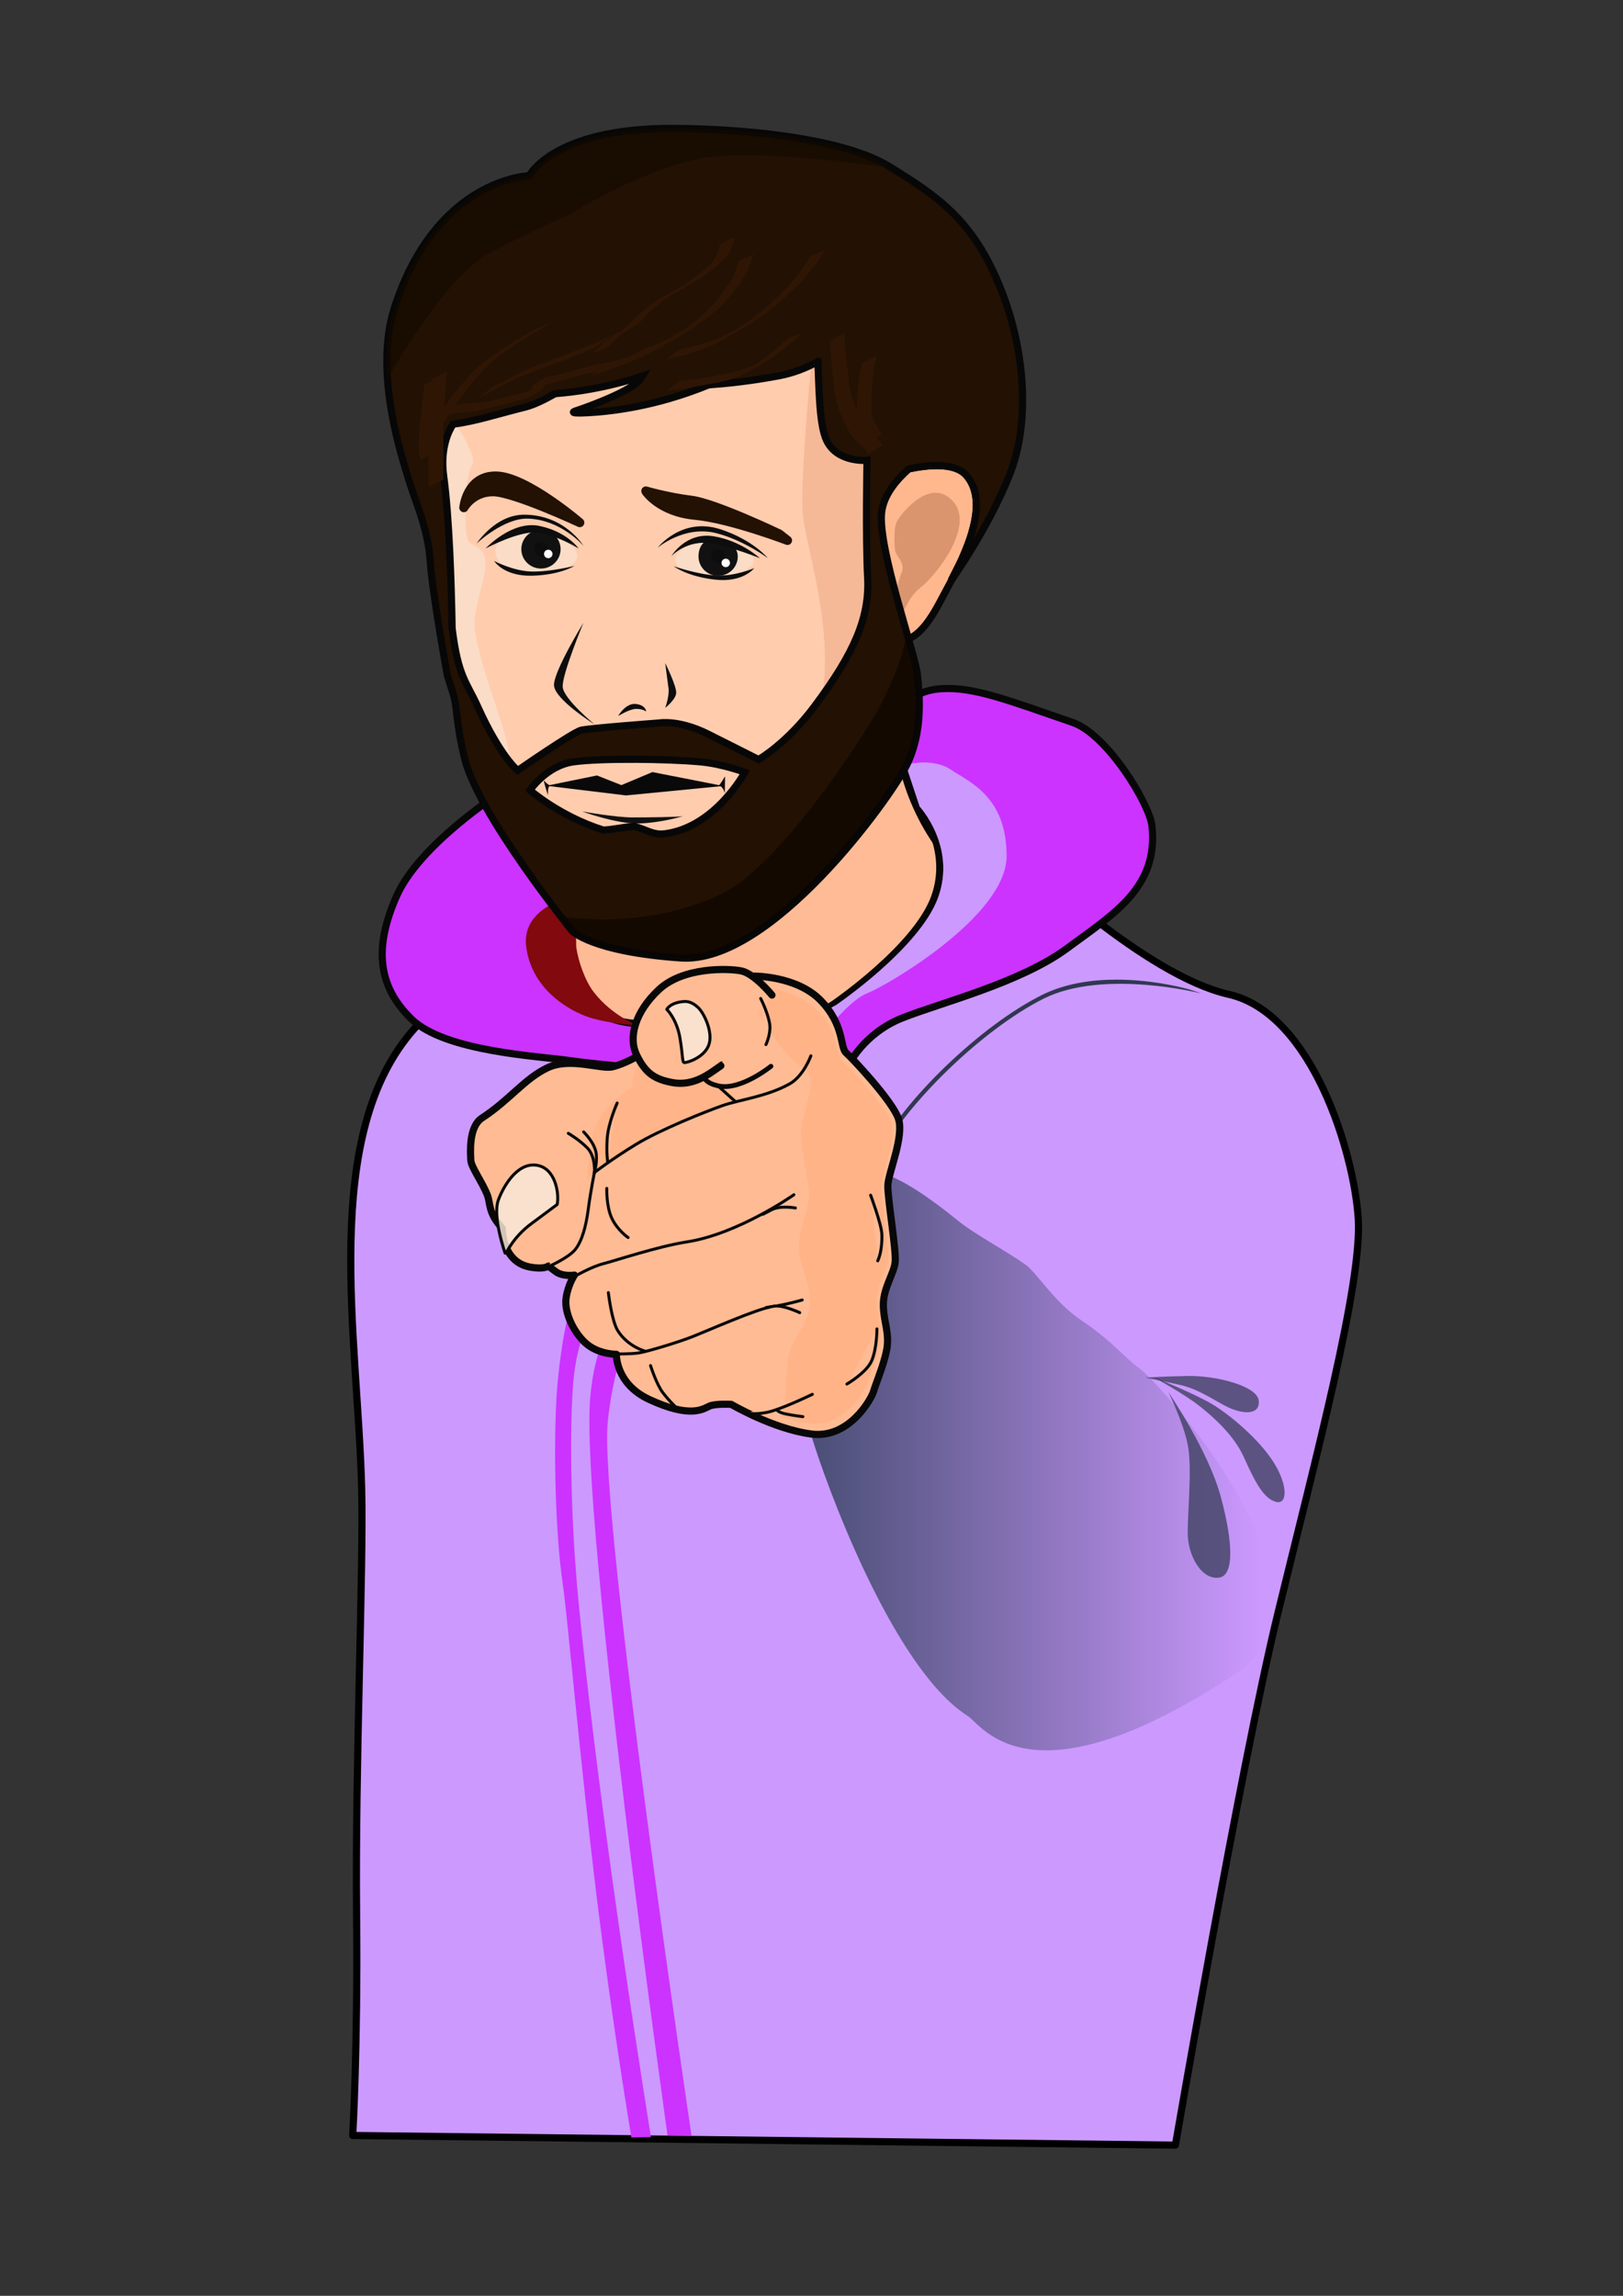 <?xml version="1.0" encoding="UTF-8" standalone="no"?>
<!-- Created with Inkscape (http://www.inkscape.org/) -->

<svg
   xmlns:dc="http://purl.org/dc/elements/1.1/"
   xmlns:cc="http://creativecommons.org/ns#"
   xmlns:rdf="http://www.w3.org/1999/02/22-rdf-syntax-ns#"
   xmlns:svg="http://www.w3.org/2000/svg"
   xmlns="http://www.w3.org/2000/svg"
   xmlns:xlink="http://www.w3.org/1999/xlink"
   xmlns:sodipodi="http://sodipodi.sourceforge.net/DTD/sodipodi-0.dtd"
   xmlns:inkscape="http://www.inkscape.org/namespaces/inkscape"
   width="210mm"
   height="297mm"
   viewBox="0 0 744.094 1052.362"
   id="svg4728"
   version="1.1"
   inkscape:version="0.91 r13725"
   sodipodi:docname="guy_poining_finger.svg">
  <rect x="0" y="0" width="744.094" height="1052.362" fill="#333333" stroke="none"/>
  <defs
     id="defs4730">
    <linearGradient
       inkscape:collect="always"
       xlink:href="#linearGradient9939"
       id="linearGradient8418"
       gradientUnits="userSpaceOnUse"
       gradientTransform="matrix(1.276,0,0,1.276,871.556,-160.353)"
       x1="379.63"
       y1="617.431"
       x2="541.622"
       y2="617.431" />
    <linearGradient
       inkscape:collect="always"
       id="linearGradient9939">
      <stop
         style="stop-color:#3e4869;stop-opacity:1;"
         offset="0"
         id="stop9941" />
      <stop
         style="stop-color:#cc99ff;stop-opacity:1"
         offset="1"
         id="stop9943" />
    </linearGradient>
  </defs>
  <sodipodi:namedview
     id="base"
     pagecolor="#ffffff"
     bordercolor="#666666"
     borderopacity="1.0"
     inkscape:pageopacity="0.0"
     inkscape:pageshadow="2"
     inkscape:zoom="0.43245005"
     inkscape:cx="319.35493"
     inkscape:cy="245.07055"
     inkscape:document-units="px"
     inkscape:current-layer="layer1"
     showgrid="false"
     inkscape:window-width="1920"
     inkscape:window-height="1016"
     inkscape:window-x="0"
     inkscape:window-y="27"
     inkscape:window-maximized="1" />
  <g
     inkscape:label="Layer 1"
     inkscape:groupmode="layer"
     id="layer1">
    <g
       style="display:inline"
       id="g8477"
       transform="matrix(1.092,0,0,1.092,-1128.309,-21.664)">
      <path
         inkscape:connector-curvature="0"
         id="path8246"
         d="m 1464.353,381.245 c 0,0 -63.981,33.59 -92.773,39.988 -28.792,6.398 -60.302,21.178 -60.302,21.178 0,0 -63.998,-35.667 -103.986,9.12 -39.988,44.787 -23.799,129.102 -22.2,193.083 0.853,34.101 -2.761,115.87 -2.125,179.104 0.558,55.407 -1.633,92.52 -1.633,92.52 l 345.401,4.048 c 0,0 27.192,-158.353 43.187,-223.934 15.995,-65.581 35.19,-137.56 33.59,-164.752 -1.599,-27.192 -19.194,-86.375 -54.384,-94.372 -35.19,-7.998 -84.775,-55.984 -84.775,-55.984 z"
         style="opacity:1;fill:#cc99ff;fill-opacity:1;stroke:#000;stroke-width:3;stroke-linecap:round;stroke-linejoin:round;stroke-miterlimit:4;stroke-dasharray:none;stroke-opacity:1"
         sodipodi:nodetypes="cscsssccsssc" />
      <path
         sodipodi:nodetypes="csssccccsssccsssccsssccsc"
         inkscape:connector-curvature="0"
         id="path8322"
         d="m 1501.699,431.061 c -10.131,0.031 -21.287,1.583 -31.053,6.466 -25.832,12.916 -58.357,44.307 -69.706,67.004 -5.685,11.37 -9.669,28.99 -12.274,43.819 -2.605,14.829 -3.808,26.854 -3.808,26.854 -0.01,0.078 0,0.156 0.01,0.233 l 19.194,107.169 c 0.01,0.043 -9.775,0.553 0.034,0.13 0,0 6.422,18.477 18.289,36.378 5.934,8.951 13.232,17.774 21.824,24.085 8.592,6.311 18.519,10.107 29.561,8.88 43.687,-4.854 74.329,-47.406 74.329,-47.406 0.701,-0.922 -0.718,-1.948 -1.374,-0.993 0,0 -30.455,41.971 -73.143,46.714 -10.551,1.172 -20.018,-2.428 -28.371,-8.563 -8.353,-6.135 -15.55,-14.808 -21.413,-23.652 -11.701,-17.651 -18.055,-35.875 -18.081,-35.952 l -19.158,-106.969 c 0.018,-0.175 1.202,-11.961 3.776,-26.615 2.593,-14.762 6.608,-32.331 12.12,-43.354 11.045,-22.09 43.595,-53.57 68.948,-66.247 25.144,-12.572 65.946,-2.235 65.946,-2.235 1.085,0.319 -3.643,-1.308 -4.727,-1.627 0,0 -14.038,-4.17 -30.923,-4.119 z"
         style="color:#000000;font-style:normal;font-variant:normal;font-weight:normal;font-stretch:normal;font-size:medium;line-height:normal;font-family:sans-serif;text-indent:0;text-align:start;text-decoration:none;text-decoration-line:none;text-decoration-style:solid;text-decoration-color:#000000;letter-spacing:normal;word-spacing:normal;text-transform:none;direction:ltr;block-progression:tb;writing-mode:lr-tb;baseline-shift:baseline;text-anchor:start;white-space:normal;clip-rule:nonzero;display:inline;overflow:visible;visibility:visible;opacity:1;isolation:auto;mix-blend-mode:normal;color-interpolation:sRGB;color-interpolation-filters:linearRGB;solid-color:#000000;solid-opacity:1;fill:#303851;fill-opacity:1;fill-rule:nonzero;stroke:none;stroke-width:1.661;stroke-linecap:round;stroke-linejoin:round;stroke-miterlimit:4;stroke-dasharray:none;stroke-dashoffset:0;stroke-opacity:1;color-rendering:auto;image-rendering:auto;shape-rendering:auto;text-rendering:auto;enable-background:accumulate" />
      <path
         sodipodi:nodetypes="cssssssscccc"
         inkscape:connector-curvature="0"
         id="path8324"
         d="m 1393.69,522.244 c -1.516,-18.547 16.823,-10.306 42.153,10.296 6.633,5.395 20.253,12.601 28.216,18.348 4.321,3.118 12.136,15.816 23.14,23.146 12.894,8.589 19.376,16.762 23.92,19.791 8.421,5.614 90.494,95.857 40.91,128.598 -86.394,57.047 -106.432,21.545 -112.455,17.737 -31.735,-20.064 -60.245,-99.136 -65.859,-118.318 -5.614,-19.182 -7.628,-27.082 -7.628,-27.082 l -10.293,-11.228 0,0 z"
         style="opacity:1;fill:url(#linearGradient8418);fill-opacity:1;stroke:none;stroke-width:0.665;stroke-linecap:round;stroke-linejoin:round;stroke-miterlimit:4;stroke-dasharray:none;stroke-opacity:1" />
      <path
         style="fill:#cc33ff;fill-opacity:1;fill-rule:evenodd;stroke:none;stroke-width:1px;stroke-linecap:butt;stroke-linejoin:miter;stroke-opacity:1"
         d="m 1279.686,577.012 c 0,0 -5.955,21.447 -5.687,46.806 0.363,34.279 32.517,293.12 32.517,293.12 l -8.182,0.126 c 0,0 -8.11,-48.344 -14.57,-101.033 -6.978,-56.914 -12.405,-118.897 -14.136,-130.494 -3.803,-25.481 -4.047,-67.646 -2.19,-86.215 3.499,-34.995 9.186,-38.495 9.186,-38.495 z"
         id="path8248"
         inkscape:connector-curvature="0"
         sodipodi:nodetypes="csccssscc" />
      <path
         sodipodi:nodetypes="cssccscc"
         inkscape:connector-curvature="0"
         id="path8250"
         d="m 1279.924,575.788 c 0,0 -4.767,8.315 -6.124,25.809 -1.151,14.839 -1.464,51.61 2.378,90.92 9.298,95.113 30.201,223.26 30.201,223.26 l 7.003,0.241 c 0,0 -36.083,-268.053 -32.146,-305.235 2,-18.886 6.999,-32.37 6.999,-32.37 z"
         style="fill:#cc99ff;fill-opacity:1;fill-rule:evenodd;stroke:none;stroke-width:1px;stroke-linecap:butt;stroke-linejoin:miter;stroke-opacity:1" />
      <path
         style="fill:#cc33ff;fill-opacity:1;fill-rule:evenodd;stroke:none;stroke-width:1px;stroke-linecap:butt;stroke-linejoin:miter;stroke-opacity:1"
         d="m 1287.122,581.386 c 0,0 -4.767,8.315 -6.124,25.809 -3.937,50.743 32.537,309.159 32.537,309.159 l 10.051,0.027 c 0,0 -39.088,-262.818 -35.151,-300 2,-18.886 6.999,-32.37 6.999,-32.37 z"
         id="path8252"
         inkscape:connector-curvature="0"
         sodipodi:nodetypes="csccscc" />
      <path
         sodipodi:nodetypes="csccccccc"
         inkscape:connector-curvature="0"
         id="path8254"
         d="m 1412.256,298.661 c 0,0 -18.113,58.928 42.516,103.563 24.173,17.796 -81.269,54.485 -81.269,54.485 l -39.5,-14.217 -66.424,13.732 2.747,-59.72 45.989,-7.075 77.827,-31.838 z"
         style="opacity:1;fill:#ffbb95;fill-opacity:1;stroke:#070707;stroke-width:3;stroke-linecap:round;stroke-linejoin:round;stroke-miterlimit:4;stroke-dasharray:none;stroke-opacity:1" />
      <path
         style="fill:#cc33ff;fill-opacity:1;fill-rule:evenodd;stroke:#070707;stroke-width:3;stroke-linecap:butt;stroke-linejoin:miter;stroke-miterlimit:4;stroke-dasharray:none;stroke-opacity:1"
         d="m 1418.298,357.769 c 0,0 15.06,17.44 7.302,38.792 -7.758,21.352 -42.9,45.181 -42.9,45.181 l -6.846,3.651 7.302,17.342 6.389,4.107 c 0,0 6.389,-13.235 22.363,-19.624 15.973,-6.389 49.745,-14.799 69.37,-29.306 19.624,-14.507 38.464,-25.547 35.597,-51.473 -1.008,-9.118 -18.712,-38.336 -33.316,-43.356 -26.752,-9.196 -41.53,-15.061 -55.222,-14.148 -13.691,0.913 -18.712,10.497 -18.712,10.497 z"
         id="path8256"
         inkscape:connector-curvature="0"
         sodipodi:nodetypes="csccccssssscc" />
      <path
         style="fill:#cc33ff;fill-opacity:1;fill-rule:evenodd;stroke:#070707;stroke-width:3;stroke-linecap:butt;stroke-linejoin:miter;stroke-miterlimit:4;stroke-dasharray:none;stroke-opacity:1"
         d="m 1243.088,352.709 c 0,0 -33.812,21.587 -43.396,43.395 -9.584,21.809 -7.758,37.879 6.389,51.571 14.148,13.691 53.853,15.517 66.175,17.342 12.322,1.825 41.53,4.107 41.53,4.107 l 4.335,-20.438 c 0,0 -22.828,4.256 -34.466,-4.524 -11.624,-8.77 -11.4,-7.636 -10.487,-26.25 0.913,-18.614 -2.738,-35.5 -2.738,-35.5 z"
         id="path8258"
         inkscape:connector-curvature="0"
         sodipodi:nodetypes="csssccsscc" />
      <path
         style="fill:#cc99ff;fill-opacity:1;fill-rule:evenodd;stroke:none;stroke-width:1px;stroke-linecap:butt;stroke-linejoin:miter;stroke-opacity:1"
         d="m 1421.157,339.87 c -1.891,-0.04 -6.052,0.568 -7.714,0.745 l 5.89,17.767 c 0,0 15.537,16.828 7.778,38.18 -7.758,21.352 -42.898,45.18 -42.898,45.18 l -6.846,3.652 2.907,6.906 c 3.785,-4.693 11.272,-13.283 17.172,-15.578 8.215,-3.195 58.416,-32.401 58.416,-57.502 0,-25.101 -15.517,-31.034 -23.732,-36.51 -3.081,-2.054 -7.124,-2.76 -10.974,-2.84 z"
         id="path8260"
         inkscape:connector-curvature="0"
         sodipodi:nodetypes="sccscccssss" />
      <path
         style="fill:#82090e;fill-opacity:1;fill-rule:evenodd;stroke:none;stroke-width:2;stroke-linecap:butt;stroke-linejoin:miter;stroke-miterlimit:4;stroke-dasharray:none;stroke-opacity:1"
         d="m 1275.186,396.057 c -1.825,0 -23.275,4.369 -20.993,21.352 2.282,16.984 16.43,25.655 24.645,28.849 8.215,3.195 22.363,4.107 22.363,4.107 0,0 -10.941,-4.024 -18.688,-14.112 -3.654,-4.758 -6.466,-12.832 -7.326,-18.845 -0.129,-0.904 0,-21.352 0,-21.352 z"
         id="path8262"
         inkscape:connector-curvature="0"
         sodipodi:nodetypes="csscssc" />
      <path
         sodipodi:nodetypes="cssscccc"
         inkscape:connector-curvature="0"
         id="path8264"
         d="m 1407.688,218.501 c 0,0 23.746,-7.811 31.295,0.885 11.811,13.605 -4.446,40.48 -11.109,53.14 -6.663,12.66 -11.622,15.816 -16.952,16.482 -5.33,0.666 -6.095,-6.433 -6.095,-6.433 l -7.329,-39.977 3.331,-20.655 z"
         style="opacity:1;fill:#ffb78e;fill-opacity:1;stroke:#070707;stroke-width:3;stroke-linecap:round;stroke-linejoin:round;stroke-miterlimit:4;stroke-dasharray:none;stroke-opacity:1" />
      <path
         sodipodi:nodetypes="cssssssc"
         inkscape:connector-curvature="0"
         id="path8266"
         d="m 1409.063,251.047 c 0.626,2.506 4.385,5.22 2.714,9.187 -1.67,3.967 -2.479,9.734 -2.479,9.734 0.157,5.859 0.52,7.307 0.52,7.307 3.914,1.409 2.794,-5.139 9.894,-10.777 7.099,-5.638 22.968,-26.1 13.572,-36.332 -9.396,-10.231 -21.507,5.011 -23.386,8.352 -1.879,3.341 -0.835,12.528 -0.835,12.528 z"
         style="opacity:1;fill:#da956e;fill-opacity:1;stroke:none;stroke-width:1;stroke-linecap:round;stroke-linejoin:round;stroke-miterlimit:4;stroke-dasharray:none;stroke-opacity:1" />
      <path
         sodipodi:nodetypes="csccssccccsc"
         inkscape:connector-curvature="0"
         id="path8268"
         d="m 1215.315,191.905 c 0,0 4.975,45.559 6.542,60.514 l -0.115,39.655 50.476,95.027 c 0,0 43.161,0.855 45.298,0.855 2.137,0 39.315,-8.974 43.161,-19.23 3.846,-10.256 32.905,-55.127 32.905,-55.127 l 7.265,-48.29 -2.991,-42.734 -5.128,-25.213 c 0,0 -17.424,-35.01 -17.617,-36.709 -4.646,-40.753 -159.796,31.253 -159.796,31.253 z"
         style="fill:#ffccae;fill-opacity:1;fill-rule:evenodd;stroke:none;stroke-width:1px;stroke-linecap:butt;stroke-linejoin:miter;stroke-opacity:1" />
      <path
         sodipodi:nodetypes="czsssscccccc"
         inkscape:connector-curvature="0"
         id="path8270"
         d="m 1216.659,185.858 c 0,0 18.097,24.572 14.799,29.24 -3.298,4.668 -3.414,28.684 -1.712,31.521 1.702,2.837 6.728,2.674 7.295,8.347 0.567,5.673 -2.735,13.126 -4.437,23.905 -1.702,10.779 11.913,43.681 13.615,53.326 1.702,9.644 7.94,22.694 7.94,22.694 l -0.076,0.013 -32.344,-65.953 0.117,-36.529 c -1.229,-11.738 -8.455,-32.839 -10.425,-46.881 z"
         style="opacity:1;fill:#f9e8d9;fill-opacity:0.564;stroke:none;stroke-width:1;stroke-linecap:round;stroke-linejoin:round;stroke-miterlimit:4;stroke-dasharray:none;stroke-opacity:1" />
      <path
         sodipodi:nodetypes="czcccccc"
         inkscape:connector-curvature="0"
         id="path8272"
         d="m 1376.463,145.325 c 0,0 -7.875,74.442 -6.112,91.064 1.763,16.621 21.497,71.606 -2.728,101.483 -7.375,36.308 39.711,-18.721 39.711,-18.721 l -5.106,-42.548 -1.135,-53.327 -8.509,-30.067 z"
         style="opacity:1;fill:#efaf8b;fill-opacity:0.664;stroke:none;stroke-width:1;stroke-linecap:round;stroke-linejoin:round;stroke-miterlimit:4;stroke-dasharray:none;stroke-opacity:1" />
      <path
         inkscape:connector-curvature="0"
         id="path8274"
         d="m 1276.663,239.219 c 0,0 -27.778,-12.942 -36.381,-12.976 -8.603,-0.034 -12.299,6.696 -12.299,6.696 l 0,0 c 0,0 1.232,-13.698 13.852,-13.265 12.621,0.432 34.827,19.545 34.827,19.545 z"
         style="fill:#231103;fill-opacity:1;fill-rule:evenodd;stroke:#231103;stroke-width:3.827;stroke-linecap:round;stroke-linejoin:round;stroke-miterlimit:4;stroke-dasharray:none;stroke-opacity:1"
         sodipodi:nodetypes="csccsc" />
      <path
         sodipodi:nodetypes="sssss"
         inkscape:connector-curvature="0"
         id="path8276"
         d="m 1241.232,251.293 c 0,5.164 6.647,9.35 14.848,9.35 8.2,0 19.503,-2.247 19.503,-7.41 0,-5.164 -11.303,-11.289 -19.503,-11.289 -8.2,0 -14.848,4.186 -14.848,9.35 z"
         style="opacity:1;fill:#f9e8d9;fill-opacity:0.564;stroke:none;stroke-width:1;stroke-linecap:round;stroke-linejoin:round;stroke-miterlimit:4;stroke-dasharray:none;stroke-opacity:1" />
      <path
         sodipodi:nodetypes="cscsc"
         inkscape:connector-curvature="0"
         id="path8278"
         d="m 1274.395,257.394 c 0,0 -9.963,2.499 -17.791,2.352 -7.828,-0.147 -15.893,-4.41 -15.893,-4.41 0,0 4.033,6.467 15.893,6.173 11.861,-0.294 17.791,-4.116 17.791,-4.116 z"
         style="fill:#0d0d0d;fill-opacity:1;fill-rule:evenodd;stroke:none;stroke-width:0.5;stroke-linecap:round;stroke-linejoin:round;stroke-miterlimit:4;stroke-dasharray:none;stroke-opacity:1" />
      <path
         sodipodi:nodetypes="cscsc"
         inkscape:connector-curvature="0"
         id="path8280"
         d="m 1278.19,248.931 c 0,0 -9.251,-10.912 -23.247,-11.386 -10.197,-0.346 -21.586,10.437 -21.586,10.437 0,0 7.828,-12.098 19.926,-12.098 17.079,0 24.907,13.047 24.907,13.047 z"
         style="fill:#0d0d0d;fill-opacity:1;fill-rule:evenodd;stroke:none;stroke-width:1px;stroke-linecap:butt;stroke-linejoin:miter;stroke-opacity:1" />
      <ellipse
         ry="8.14"
         rx="8.241"
         cy="250.355"
         cx="-1260.368"
         id="ellipse8282"
         style="opacity:1;fill:#111111;fill-opacity:1;stroke:none;stroke-width:0.411;stroke-linecap:round;stroke-linejoin:round;stroke-miterlimit:4;stroke-dasharray:none;stroke-dashoffset:4;stroke-opacity:1"
         transform="scale(-1,1)" />
      <circle
         r="3.04"
         cy="250.355"
         cx="-1260.368"
         id="circle8284"
         style="opacity:1;fill:#0d0d0d;fill-opacity:1;stroke:none;stroke-width:0.413;stroke-linecap:round;stroke-linejoin:round;stroke-miterlimit:4;stroke-dasharray:none;stroke-dashoffset:4;stroke-opacity:1"
         transform="scale(-1,1)" />
      <circle
         r="1.779"
         cy="252.371"
         cx="-1263.434"
         id="circle8286"
         style="opacity:1;fill:#ffffff;fill-opacity:1;stroke:none;stroke-width:0.5;stroke-linecap:round;stroke-linejoin:round;stroke-miterlimit:4;stroke-dasharray:none;stroke-dashoffset:4;stroke-opacity:1"
         transform="scale(-1,1)" />
      <path
         sodipodi:nodetypes="csccscc"
         style="fill:#231103;fill-opacity:1;fill-rule:evenodd;stroke:#231103;stroke-width:3.827;stroke-linecap:round;stroke-linejoin:round;stroke-miterlimit:4;stroke-dasharray:none;stroke-opacity:1"
         d="m 1360.459,243.999 c 0,0 -26.912,-12.906 -36.999,-14.167 -10.087,-1.261 -19.056,-3.898 -19.056,-3.898 l 0.143,0.286 c 0,0 5.677,8.503 20.533,9.904 14.857,1.402 38.794,10.556 38.794,10.556 z"
         id="path8288"
         inkscape:connector-curvature="0" />
      <path
         sodipodi:nodetypes="sssss"
         inkscape:connector-curvature="0"
         id="path8290"
         d="m 1316.813,254.86 c 0,3.879 7.334,7.199 15.721,7.199 8.387,0 17.122,-3.02 17.122,-6.899 0,-3.879 -9.236,-8.201 -17.623,-8.201 -8.387,0 -15.221,4.022 -15.221,7.901 z"
         style="opacity:1;fill:#f9e8d9;fill-opacity:0.564;stroke:none;stroke-width:1;stroke-linecap:round;stroke-linejoin:round;stroke-miterlimit:4;stroke-dasharray:none;stroke-opacity:1" />
      <path
         style="fill:#0d0d0d;fill-opacity:1;fill-rule:evenodd;stroke:none;stroke-width:0.5;stroke-linecap:round;stroke-linejoin:round;stroke-miterlimit:4;stroke-dasharray:none;stroke-opacity:1"
         d="m 1316.154,257.562 c 0,0 9.718,3.327 17.53,3.838 7.813,0.511 16.207,-3.059 16.207,-3.059 0,0 -4.562,6.106 -16.356,4.817 -11.794,-1.289 -17.382,-5.595 -17.382,-5.595 z"
         id="path8292"
         inkscape:connector-curvature="0"
         sodipodi:nodetypes="cscsc" />
      <path
         style="fill:#0d0d0d;fill-opacity:1;fill-rule:evenodd;stroke:none;stroke-width:1px;stroke-linecap:butt;stroke-linejoin:miter;stroke-opacity:1"
         d="m 1309.364,249.755 c 0,0 11.076,-9.546 24.649,-6.1 11.413,2.898 21.586,10.437 21.586,10.437 0,0 -6.206,-7.638 -19.926,-12.098 -16.243,-5.28 -26.31,7.76 -26.31,7.76 z"
         id="path8294"
         inkscape:connector-curvature="0"
         sodipodi:nodetypes="cscsc" />
      <path
         sodipodi:nodetypes="sssss"
         inkscape:connector-curvature="0"
         id="path8296"
         d="m 1342.995,253.419 c 0,4.496 -3.689,8.14 -8.241,8.14 -4.551,0 -8.241,-3.645 -8.241,-8.14 0,-4.496 2.608,-7.605 7.159,-7.605 4.551,0 9.322,3.109 9.322,7.605 z"
         style="opacity:1;fill:#111111;fill-opacity:1;stroke:none;stroke-width:0.411;stroke-linecap:round;stroke-linejoin:round;stroke-miterlimit:4;stroke-dasharray:none;stroke-dashoffset:4;stroke-opacity:1" />
      <circle
         style="opacity:1;fill:#0d0d0d;fill-opacity:1;stroke:none;stroke-width:0.413;stroke-linecap:round;stroke-linejoin:round;stroke-miterlimit:4;stroke-dasharray:none;stroke-dashoffset:4;stroke-opacity:1"
         id="circle8298"
         cx="1334.754"
         cy="253.419"
         r="3.04" />
      <circle
         style="opacity:1;fill:#ffffff;fill-opacity:1;stroke:none;stroke-width:0.5;stroke-linecap:round;stroke-linejoin:round;stroke-miterlimit:4;stroke-dasharray:none;stroke-dashoffset:4;stroke-opacity:1"
         id="circle8300"
         cx="1337.951"
         cy="256.131"
         r="1.779" />
      <path
         sodipodi:nodetypes="cscsc"
         inkscape:connector-curvature="0"
         id="path8302"
         d="m 1315.099,253.312 c 0,0 6.467,-7.238 17.403,-5.298 7.914,1.404 19.814,6.142 19.814,6.142 0,0 -7.969,-7.379 -19.517,-9.214 -11.723,-1.863 -17.7,8.371 -17.7,8.371 z"
         style="fill:#0d0d0d;fill-opacity:1;fill-rule:evenodd;stroke:none;stroke-width:0.5;stroke-linecap:round;stroke-linejoin:round;stroke-miterlimit:4;stroke-dasharray:none;stroke-opacity:1" />
      <path
         sodipodi:nodetypes="cscsc"
         inkscape:connector-curvature="0"
         id="path8304"
         d="m 1278.203,281.257 c 0,0 -9.156,21.975 -8.699,27.012 0.458,5.036 13.277,15.566 13.277,15.566 0,0 -16.939,-10.53 -16.939,-16.482 0,-5.952 12.361,-26.096 12.361,-26.096 z"
         style="fill:#0d0d0d;fill-opacity:1;fill-rule:evenodd;stroke:none;stroke-width:1px;stroke-linecap:butt;stroke-linejoin:miter;stroke-opacity:1" />
      <path
         inkscape:connector-curvature="0"
         id="path8306"
         d="m 1312.54,298.196 c 0,0 5.036,10.072 4.578,12.819 -0.458,2.747 -4.578,5.952 -4.578,5.952 0,0 1.831,-5.036 1.373,-8.241 -0.458,-3.205 -1.373,-10.53 -1.373,-10.53 z"
         style="fill:#0d0d0d;fill-opacity:1;fill-rule:evenodd;stroke:none;stroke-width:1px;stroke-linecap:butt;stroke-linejoin:miter;stroke-opacity:1" />
      <path
         sodipodi:nodetypes="cscsc"
         inkscape:connector-curvature="0"
         id="path8308"
         d="m 1292.803,320.331 c 0,0 3.087,-5.441 7.36,-4.988 4.274,0.453 4.379,3.174 4.379,3.174 0,0 -1.371,-1.158 -4.235,-1.108 -2.937,0.05 -7.504,3.073 -7.504,2.922 z"
         style="fill:#0d0d0d;fill-opacity:1;fill-rule:evenodd;stroke:none;stroke-width:1px;stroke-linecap:butt;stroke-linejoin:miter;stroke-opacity:1" />
      <g
         id="g8310"
         transform="matrix(1.276,0,0,1.276,1474.954,-157.802)">
        <path
           style="fill:#090909;fill-opacity:1;fill-rule:evenodd;stroke:none;stroke-width:1px;stroke-linecap:butt;stroke-linejoin:miter;stroke-opacity:1"
           d="m -108.207,397.776 -31.967,3.111 -26.212,-3.172 16.645,-3.397 8.029,3.179 10.214,-4.289 z"
           id="path8312"
           inkscape:connector-curvature="0"
           sodipodi:nodetypes="ccccccc" />
        <path
           style="fill:#090909;fill-opacity:1;fill-rule:evenodd;stroke:none;stroke-width:1px;stroke-linecap:butt;stroke-linejoin:miter;stroke-opacity:1"
           d="m -109.699,397.659 c 0.478,-0.287 2.104,-3.06 2.104,-3.06 l -0.096,5.641 c 0,0 -0.382,-2.295 -2.008,-2.582 z"
           id="path8314"
           inkscape:connector-curvature="0" />
        <path
           style="fill:#090909;fill-opacity:1;fill-rule:evenodd;stroke:none;stroke-width:1px;stroke-linecap:butt;stroke-linejoin:miter;stroke-opacity:1"
           d="m -165.157,397.659 c 0,0 -1.053,-0.502 -1.846,-1.502 -0.744,-0.938 1.176,4.753 1.176,4.753 0,0 -0.319,-2.919 0.669,-3.251 z"
           id="path8316"
           inkscape:connector-curvature="0"
           sodipodi:nodetypes="cscc" />
        <path
           style="fill:#111111;fill-opacity:1;fill-rule:evenodd;stroke:none;stroke-width:1px;stroke-linecap:butt;stroke-linejoin:miter;stroke-opacity:1"
           d="m -121.457,407.72 c -1.377,0.258 -10.799,0.407 -16.48,0.407 -5.682,0 -16.663,-1.957 -16.663,-1.957 0,0 11.153,4.109 18.557,3.937 7.403,-0.172 14.586,-2.387 14.586,-2.387 z"
           id="path8318"
           inkscape:connector-curvature="0"
           sodipodi:nodetypes="cscsc" />
        <path
           style="fill:#090909;fill-opacity:1;fill-rule:evenodd;stroke:#000000;stroke-width:1.329px;stroke-linecap:butt;stroke-linejoin:miter;stroke-opacity:1"
           d="M -101.714,401.29 Z"
           id="path8320"
           inkscape:connector-curvature="0" />
      </g>
      <path
         style="fill:#0d0d0d;fill-opacity:1;fill-rule:evenodd;stroke:none;stroke-width:0.5;stroke-linecap:round;stroke-linejoin:round;stroke-miterlimit:4;stroke-dasharray:none;stroke-opacity:1"
         d="m 1276.184,250.071 c 0,0 -9.168,-5.609 -16.929,-6.657 -7.761,-1.048 -22.163,6.674 -22.163,6.674 0,0 11.006,-11.892 22.629,-9.482 11.623,2.41 16.463,9.465 16.463,9.465 z"
         id="path8326"
         inkscape:connector-curvature="0"
         sodipodi:nodetypes="cscsc" />
      <path
         style="fill:#231103;fill-opacity:1;fill-rule:evenodd;stroke:#070707;stroke-width:3;stroke-linecap:butt;stroke-linejoin:miter;stroke-miterlimit:4;stroke-dasharray:none;stroke-opacity:1"
         d="m 1315.044,73.738 c -49.644,0 -59.572,19.858 -59.572,19.858 0,0 -39.243,0.945 -56.737,55.79 -8.876,27.826 4.159,64.912 5.675,70.38 2.503,9.024 8.509,21.345 9.454,35.529 0.946,14.184 7.262,48.319 7.262,48.319 1.785,5.829 3.036,8.672 3.537,13.051 1.332,11.625 2.106,14.759 3.433,20.731 5.271,23.718 45.297,73.147 45.297,73.147 0,0 7.907,8.785 45.681,11.42 37.774,2.635 87.711,-66.707 94.738,-80.762 7.028,-14.055 5.506,-29.315 4.627,-38.1 -0.878,-8.785 -16.792,-53.319 -15.035,-68.252 0.843,-7.163 6.132,-13.498 11.408,-18.172 7.622,-1.618 19.261,-2.944 24.168,2.708 7.778,8.96 3.372,23.661 -2.439,36.281 l -3.97,7.832 c 0,0 14.858,-20.497 24.314,-43.732 9.456,-23.234 6.619,-55.25 -4.729,-81.727 -11.347,-26.477 -25.531,-35.931 -45.389,-48.224 -19.858,-12.293 -63.341,-16.076 -91.725,-16.076 z m 61.575,97.884 c 0.512,9.818 0.424,26.056 3.587,32.938 4.461,9.705 17.048,8.495 17.048,8.495 0,0 -0.617,32.5 0.262,49.191 0.878,16.691 -5.497,31.565 -22.285,54.041 -11.756,15.74 -23.496,22.367 -23.496,22.367 0,0 -8.943,-4.539 -21.241,-10.688 -12.298,-6.149 -20.464,-4.651 -20.464,-4.651 0,0 -29.339,2.183 -32.853,3.062 -3.514,0.878 -26.572,16.884 -26.572,16.884 0,0 -7.327,-5.832 -16.744,-26.714 -4.723,-10.475 -8.301,-12.588 -10.78,-32.933 -0.351,-19.755 -1.236,-46.786 -3.543,-63.847 -1.593,-11.781 2.117,-19.093 3.944,-21.884 0.055,-0.013 0.109,-0.013 0.164,-0.015 9.067,-1.133 18.133,-4.155 30.222,-7.178 3.358,-0.839 7.803,-2.981 12.459,-5.608 8.125,-0.611 21.055,-2.276 36.665,-7.409 -0.391,0.658 -0.804,1.275 -1.271,1.784 -5.201,5.674 -26.196,12.671 -26.196,12.671 0,0 -5.654,1.523 4.729,0.944 9.29,-0.518 28.082,-2.482 50.561,-11.692 7.062,-0.48 17.505,-1.518 29.784,-3.857 5.884,-1.121 11.261,-3.305 16.019,-5.902 z m -77.178,166.935 c 10.017,0.032 20.418,0.418 27.656,1.064 9.62,0.859 18.872,4.395 18.872,4.395 0,0 -12.415,23.131 -33.633,25.823 -5.032,0.638 -8.085,-1.996 -12.716,-3.042 -1.645,-0.372 -11.824,1.866 -13.396,1.368 -18.089,-5.737 -30.469,-16.635 -30.469,-16.635 0,0 6.977,-10.357 18.351,-11.908 5.687,-0.776 15.318,-1.096 25.334,-1.064 z"
         id="path8328"
         inkscape:connector-curvature="0"
         sodipodi:nodetypes="scsssccscsssscsccsssscscsscscscscsccsccscscsccccssscscc" />
      <path
         inkscape:connector-curvature="0"
         id="path8330"
         d="m 1413.952,284.412 c -1.162,11.315 -8.106,27.077 -14.348,37.291 -18.207,29.794 -43.035,61.245 -59.587,71.176 -11.899,7.14 -37.994,16.153 -71.818,11.751 2.695,3.474 4.639,5.914 4.639,5.914 0,0 7.907,8.785 45.68,11.42 37.774,2.635 87.71,-67.018 94.738,-81.073 7.028,-14.055 5.506,-29.941 4.628,-38.726 -0.194,-1.94 0.026,-12.158 -3.932,-17.752 z"
         style="opacity:1;fill:#090401;fill-opacity:0.597;stroke:none;stroke-width:2;stroke-linecap:round;stroke-linejoin:round;stroke-miterlimit:4;stroke-dasharray:none;stroke-opacity:1"
         sodipodi:nodetypes="cssccsssc" />
      <path
         style="opacity:1;fill:#2f1604;fill-opacity:1;stroke:none;stroke-width:3;stroke-linecap:round;stroke-linejoin:round;stroke-miterlimit:4;stroke-dasharray:none;stroke-dashoffset:4;stroke-opacity:1"
         id="path8332"
         d="m 1379.629,124.656 c -2.009,3.452 -4.392,6.664 -6.863,9.794 -4.128,4.965 -8.88,9.35 -13.803,13.508 -4.793,4.131 -10.136,7.509 -15.582,10.695 -4.245,2.507 -8.476,5.092 -13.041,6.989 -2.362,0.981 -4.791,1.757 -7.23,2.518 -3.134,1.101 -6.436,1.58 -9.615,2.503 -0.272,0.082 -0.545,0.164 -0.817,0.246 0,0 5.463,-4.205 5.463,-4.205 l 0,0 c 0.265,-0.071 0.529,-0.142 0.794,-0.213 3.137,-0.758 6.322,-1.334 9.388,-2.366 3.285,-1.039 6.513,-2.163 9.615,-3.675 0.84,-0.409 3.192,-1.903 2.489,-1.289 -0.9,0.787 -2.062,1.211 -3.093,1.817 1.149,-0.666 4.182,-2.411 5.286,-3.1 3.626,-2.264 7.087,-4.792 10.383,-7.51 4.918,-4.091 9.65,-8.427 13.761,-13.346 2.382,-3.017 4.68,-6.115 6.527,-9.496 0,0 6.339,-2.868 6.339,-2.868 z"
         inkscape:connector-curvature="0" />
      <path
         style="opacity:1;fill:#2f1604;fill-opacity:1;stroke:none;stroke-width:3;stroke-linecap:round;stroke-linejoin:round;stroke-miterlimit:4;stroke-dasharray:none;stroke-dashoffset:4;stroke-opacity:1"
         id="path8334"
         d="m 1341.656,119.374 c -0.337,2.117 -0.98,4.142 -1.968,6.041 -1.288,2.421 -3.439,4.162 -5.481,5.921 -3.127,2.682 -6.54,4.993 -10.043,7.149 -3.555,2.144 -7.168,4.192 -10.787,6.225 -0.486,0.273 -0.993,0.509 -1.484,0.774 -0.453,0.244 -1.795,1.006 -1.348,0.751 1.496,-0.851 2.997,-1.694 4.495,-2.541 -2.599,1.58 -4.945,3.498 -7.239,5.483 -1.794,1.415 -3.243,3.172 -4.809,4.815 -2.95,2.897 -6.861,4.707 -10.372,6.739 -3.15,1.811 2.87,-1.663 4.315,-2.479 0.238,-0.135 -0.465,0.29 -0.693,0.441 -0.58,0.385 -1.145,0.796 -1.706,1.207 -0.86,0.725 -1.756,1.403 -2.582,2.167 -1.015,1.096 -2.11,2.113 -3.197,3.137 -0.163,0.154 -0.325,0.309 -0.488,0.463 0,0 -6.404,2.635 -6.404,2.635 l 0,0 c 0.163,-0.156 0.326,-0.311 0.489,-0.467 1.08,-1.02 2.212,-1.993 3.196,-3.107 0.761,-0.854 1.694,-1.498 2.547,-2.253 2.987,-2.458 6.582,-4.061 9.863,-6.064 -10.287,5.975 -3.309,2.192 -1.318,0.215 1.657,-1.602 3.038,-3.478 4.879,-4.897 2.294,-2.005 4.619,-3.974 7.214,-5.588 2.357,-1.383 4.708,-2.778 7.072,-4.148 0.439,-0.254 0.89,-0.487 1.338,-0.726 0.482,-0.258 1.917,-1.053 1.452,-0.764 -8.785,5.456 -2.523,1.332 -0.629,0.378 3.489,-2.107 6.893,-4.366 9.999,-7.015 1.988,-1.703 4.13,-3.377 5.482,-5.657 1.029,-1.775 1.727,-3.698 1.959,-5.749 0,0 6.247,-3.086 6.247,-3.086 z"
         inkscape:connector-curvature="0" />
      <path
         style="opacity:1;fill:#2f1604;fill-opacity:1;stroke:none;stroke-width:3;stroke-linecap:round;stroke-linejoin:round;stroke-miterlimit:4;stroke-dasharray:none;stroke-dashoffset:4;stroke-opacity:1"
         id="path8336"
         d="m 1349.612,126.467 c -0.905,2.853 -1.862,5.691 -3.292,8.332 -0.443,0.818 -0.941,1.606 -1.411,2.409 -2.435,3.697 -5.315,7.096 -8.457,10.212 -1.95,1.933 -3.331,3.085 -5.399,4.894 -4.114,3.517 -8.614,6.534 -13.311,9.212 -8.805,5.02 -6.75,3.911 -13.111,7.13 -6.294,3.076 -12.886,5.511 -19.538,7.688 -2.533,0.841 -1.348,0.418 -3.562,1.254 0,0 5.314,-4.15 5.314,-4.15 l 0,0 c 2.14,-0.737 0.995,-0.357 3.439,-1.131 6.546,-2.105 13.029,-4.478 19.193,-7.543 1.305,-0.666 2.56,-1.439 3.914,-1.997 0.541,-0.223 -1.971,1.259 -1.454,0.984 4.728,-2.513 9.093,-5.677 13.23,-9.057 1.927,-1.67 3.575,-3.047 5.397,-4.832 3.114,-3.049 5.955,-6.393 8.38,-10.015 1.068,-1.816 1.616,-2.624 2.458,-4.513 0.84,-1.885 1.384,-3.883 1.926,-5.868 0,0 6.282,-3.009 6.282,-3.009 z"
         inkscape:connector-curvature="0" />
      <path
         style="opacity:1;fill:#2f1604;fill-opacity:1;stroke:none;stroke-width:3;stroke-linecap:round;stroke-linejoin:round;stroke-miterlimit:4;stroke-dasharray:none;stroke-dashoffset:4;stroke-opacity:1"
         id="path8338"
         d="m 1284.729,164.675 c -3.969,2.119 -8.144,3.81 -12.327,5.449 -6.301,2.436 -12.684,4.639 -18.946,7.176 -4.579,1.793 -8.963,3.987 -13.226,6.426 -1.877,1.135 -3.862,2.063 -5.873,2.93 0,0 5.352,-4.233 5.352,-4.233 l 0,0 c 1.951,-0.848 3.861,-1.784 5.691,-2.876 4.24,-2.378 8.606,-4.495 13.144,-6.249 6.257,-2.491 12.635,-4.654 18.897,-7.134 4.338,-1.745 8.649,-3.574 12.741,-5.85 0,0 -5.452,4.361 -5.452,4.361 z"
         inkscape:connector-curvature="0" />
      <path
         style="opacity:1;fill:#2f1604;fill-opacity:1;stroke:none;stroke-width:3;stroke-linecap:round;stroke-linejoin:round;stroke-miterlimit:4;stroke-dasharray:none;stroke-dashoffset:4;stroke-opacity:1"
         id="path8340"
         d="m 1264.583,155.336 c -3.467,2.102 -1.604,0.985 -8.587,4.962 -0.688,0.392 -2.755,1.56 -2.076,1.153 7.996,-4.794 -0.641,0.567 -1.847,1.332 -4.29,2.787 -8.564,5.627 -12.407,9.021 -0.753,0.665 -1.469,1.37 -2.204,2.054 -4.281,4.194 -7.868,8.996 -11.416,13.804 -2.102,2.968 -4.158,5.969 -6.153,9.011 0,0 -6.158,2.696 -6.158,2.696 l 0,0 c 2.06,-3.074 4.2,-6.095 6.327,-9.123 3.578,-4.823 7.168,-9.659 11.413,-13.929 0.733,-0.697 1.446,-1.414 2.198,-2.09 3.817,-3.432 8.079,-6.298 12.367,-9.098 0.708,-0.452 4.274,-2.738 5.024,-3.181 2.648,-1.568 5.319,-3.097 7.983,-4.637 0.714,-0.413 2.863,-1.64 2.154,-1.219 -1.367,0.812 -2.753,1.591 -4.127,2.391 -0.355,0.207 0.713,-0.407 1.07,-0.61 0,0 6.441,-2.537 6.441,-2.537 z"
         inkscape:connector-curvature="0" />
      <path
         style="opacity:1;fill:#2f1604;fill-opacity:1;stroke:none;stroke-width:3;stroke-linecap:round;stroke-linejoin:round;stroke-miterlimit:4;stroke-dasharray:none;stroke-dashoffset:4;stroke-opacity:1"
         id="path8342"
         d="m 1217.477,178.274 c -0.258,2.849 -0.598,5.687 -1.004,8.519 -0.48,3.471 -0.793,6.964 -1.062,10.457 -0.187,2.51 -0.255,5.027 -0.27,7.544 6e-4,1.607 0.328,3.17 0.766,4.707 0,0 -6.075,3.307 -6.075,3.307 l 0,0 c -0.44,-1.605 -0.808,-3.228 -0.818,-4.904 0.063,-2.552 0.174,-5.102 0.376,-7.647 0.297,-3.502 0.585,-7.008 1.043,-10.493 0.394,-2.786 0.777,-5.58 0.823,-8.398 0,0 6.22,-3.092 6.22,-3.092 z"
         inkscape:connector-curvature="0" />
      <path
         style="opacity:1;fill:#2f1604;fill-opacity:1;stroke:none;stroke-width:3;stroke-linecap:round;stroke-linejoin:round;stroke-miterlimit:4;stroke-dasharray:none;stroke-dashoffset:4;stroke-opacity:1"
         id="path8344"
         d="m 1401.348,169.266 c -0.738,2.417 -1.171,4.912 -1.492,7.415 -0.34,2.966 -0.614,5.933 -0.757,8.915 -0.096,2.771 -0.202,5.549 0.167,8.303 0.213,1.335 0.859,2.506 1.516,3.664 0.701,1.208 1.4,2.421 2.021,3.673 0.357,0.845 0.192,0.436 0.498,1.226 0,0 -6.069,3.366 -6.069,3.366 l 0,0 c -0.263,-0.763 -0.117,-0.371 -0.441,-1.172 -0.614,-1.241 -1.307,-2.443 -2.021,-3.629 -0.703,-1.245 -1.369,-2.501 -1.571,-3.94 -0.339,-2.811 -0.205,-5.64 -0.106,-8.463 0.109,-2.991 0.312,-5.971 0.684,-8.941 0.311,-2.489 0.719,-4.964 1.29,-7.407 0,0 6.282,-3.009 6.282,-3.009 z"
         inkscape:connector-curvature="0" />
      <path
         style="opacity:1;fill:#2f1604;fill-opacity:1;stroke:none;stroke-width:3;stroke-linecap:round;stroke-linejoin:round;stroke-miterlimit:4;stroke-dasharray:none;stroke-dashoffset:4;stroke-opacity:1"
         id="path8346"
         d="m 1344.893,136.767 c -1.197,2.44 -2.914,4.55 -4.587,6.672 -2.154,2.577 -4.441,5.053 -6.983,7.255 -2.061,1.785 -2.75,2.225 -4.958,3.85 -6.86,4.527 -13.998,8.671 -21.37,12.31 -2.793,1.528 -5.855,2.467 -8.726,3.814 -0.2,0.119 -0.802,0.47 -0.6,0.355 1.788,-1.023 7.135,-4.121 5.36,-3.077 -3.202,1.883 -5.215,3.176 -8.175,4.478 -1.665,0.946 -3.481,1.514 -5.307,2.051 -2.386,0.687 -4.779,1.364 -7.227,1.794 -1.716,0.272 -3.456,0.446 -5.13,0.922 -1.879,0.522 -3.716,1.189 -5.607,1.666 -1.489,0.32 -2.935,0.805 -4.414,1.166 -1.279,0.443 -2.566,0.813 -3.901,1.039 -1.117,0.306 -2.253,0.54 -3.405,0.665 -0.279,0.057 -0.567,0 -0.847,0.045 -2.211,0.315 -7.405,3.899 4.518,-2.835 -0.546,0.307 -0.728,0.821 -0.855,1.397 -0.166,0.757 -0.612,1.4 -1.003,2.055 -2.447,2.582 -5.975,4.228 -9.396,5.211 -2.661,0.66 -5.29,1.439 -7.954,2.086 -2.982,0.677 -5.936,1.468 -8.919,2.137 -2.473,0.656 -5.012,0.944 -7.558,1.113 -1.894,0.062 -3.793,0.173 -5.661,0.501 -1.857,0.228 -3.689,0.597 -5.525,0.951 -1.765,0.316 -3.516,0.678 -5.299,0.884 0,0 5.542,-4.129 5.542,-4.129 l 0,0 c 1.758,-0.222 3.49,-0.586 5.233,-0.896 1.847,-0.363 3.7,-0.688 5.565,-0.947 1.873,-0.248 3.757,-0.355 5.644,-0.418 2.518,-0.188 5.016,-0.534 7.464,-1.171 2.97,-0.674 5.921,-1.431 8.885,-2.13 2.684,-0.684 5.353,-1.435 8.017,-2.193 0.749,-0.266 0.951,-0.318 1.651,-0.641 0.214,-0.1 0.835,-0.44 0.632,-0.319 -9.435,5.648 -6.7,4.054 -4.739,2.72 0.483,-0.492 0.823,-1.187 1.112,-1.805 0.206,-0.637 0.187,-1.321 0.66,-1.866 5.034,-2.889 4.666,-3.593 8.421,-3.918 1.124,-0.164 2.228,-0.42 3.337,-0.668 1.318,-0.277 2.585,-0.722 3.882,-1.078 1.452,-0.384 2.895,-0.805 4.362,-1.135 1.888,-0.528 3.744,-1.166 5.636,-1.681 1.69,-0.388 3.417,-0.575 5.126,-0.859 2.417,-0.464 4.793,-1.114 7.146,-1.833 1.84,-0.59 3.631,-1.277 5.342,-2.184 0.325,-0.147 0.849,-0.379 1.176,-0.542 0.168,-0.084 0.662,-0.36 0.499,-0.265 -11.508,6.72 -2.278,1.18 1.72,-0.928 2.829,-1.153 5.704,-2.202 8.421,-3.612 0.806,-0.402 1.619,-0.792 2.419,-1.206 0.861,-0.445 3.181,-2.121 2.566,-1.371 -0.698,0.85 -2.071,0.899 -2.83,1.694 -0.727,0.761 1.822,-1.052 2.728,-1.587 3.167,-1.869 2.302,-1.354 5.394,-3.389 2.164,-1.564 2.918,-2.041 4.935,-3.764 2.503,-2.138 4.734,-4.565 6.85,-7.08 1.591,-2.043 3.302,-4.047 4.374,-6.428 0,0 6.362,-2.878 6.362,-2.878 z"
         inkscape:connector-curvature="0" />
      <path
         style="opacity:1;fill:#2f1604;fill-opacity:1;stroke:none;stroke-width:3;stroke-linecap:round;stroke-linejoin:round;stroke-miterlimit:4;stroke-dasharray:none;stroke-dashoffset:4;stroke-opacity:1"
         id="path8348"
         d="m 1370.238,159.368 c -1.762,1.588 -3.51,3.187 -5.319,4.723 -2.906,2.405 -5.888,4.714 -8.991,6.859 -0.553,0.356 -1.09,0.737 -1.658,1.069 -3.185,1.861 -6.01,3.671 -9.274,5.124 -1.771,0.789 -3.601,1.409 -5.434,2.033 -3.209,0.96 -6.513,1.562 -9.811,2.128 -3.362,0.633 -6.714,1.322 -10.102,1.801 -2.045,0.311 -4.113,0.365 -6.151,0.712 -0.171,0.062 -0.342,0.125 -0.512,0.187 0,0 5.51,-4.235 5.51,-4.235 l 0,0 c 0.182,-0.036 0.363,-0.071 0.545,-0.107 1.995,-0.262 4.016,-0.278 6.005,-0.598 3.379,-0.5 6.725,-1.184 10.082,-1.811 3.267,-0.586 6.547,-1.184 9.715,-2.188 1.818,-0.633 3.622,-1.273 5.37,-2.084 1.678,-0.779 5.719,-3 -2.165,1.458 -0.57,0.322 1.107,-0.698 1.661,-1.047 3.104,-2.1 6.07,-4.385 8.959,-6.772 1.757,-1.482 3.501,-2.986 5.086,-4.65 0,0 6.483,-2.602 6.483,-2.602 z"
         inkscape:connector-curvature="0" />
      <path
         style="opacity:1;fill:#2f1604;fill-opacity:1;stroke:none;stroke-width:3;stroke-linecap:round;stroke-linejoin:round;stroke-miterlimit:4;stroke-dasharray:none;stroke-dashoffset:4;stroke-opacity:1"
         id="path8350"
         d="m 1220.82,175.774 c -0.28,2.504 -0.357,5.022 -0.525,7.533 -0.152,2.854 -0.485,5.693 -0.713,8.542 -0.167,2.298 -0.203,4.603 -0.217,6.906 -0.01,1.409 0.02,2.818 0.033,4.227 0.012,0.836 0.016,1.671 0.014,2.507 0,0.873 0,1.746 -0.01,2.619 0,0.937 -0.01,1.874 0.01,2.811 0.01,0.804 -0.01,1.607 0,2.411 7e-4,0.898 -0.01,1.795 -0.01,2.693 -0.01,0.91 0.01,1.821 0.01,2.731 -0.01,0.793 0,1.585 0,2.378 0,0 -6.221,3.17 -6.221,3.17 l 0,0 c 0,-0.793 0.01,-1.587 0,-2.38 10e-4,-0.913 0.014,-1.827 0.01,-2.74 -7e-4,-0.894 -0.012,-1.788 -0.01,-2.682 0.01,-0.805 0,-1.609 0,-2.414 0.011,-0.939 0,-1.877 0,-2.816 -10e-4,-0.871 -0.01,-1.741 -0.01,-2.612 0,-0.839 -6e-4,-1.678 0.01,-2.517 0.01,-1.425 0.031,-2.85 0.043,-4.276 0.032,-2.328 0.092,-4.655 0.256,-6.978 0.22,-2.853 0.594,-5.692 0.75,-8.55 0.156,-2.464 0.205,-4.934 0.357,-7.399 0,0 6.209,-3.163 6.209,-3.163 z"
         inkscape:connector-curvature="0" />
      <path
         style="opacity:1;fill:#2f1604;fill-opacity:1;stroke:none;stroke-width:3;stroke-linecap:round;stroke-linejoin:round;stroke-miterlimit:4;stroke-dasharray:none;stroke-dashoffset:4;stroke-opacity:1"
         id="path8352"
         d="m 1387.784,159.783 c 0.019,2.744 0.272,5.481 0.487,8.215 0.221,2.745 0.696,5.458 1.029,8.189 0.192,2.284 0.246,4.562 0.677,6.818 0.427,2.005 1.035,3.971 1.718,5.903 0.686,1.756 1.514,3.449 2.272,5.175 0.75,1.664 1.516,3.337 2.666,4.764 0.947,1.29 2.012,2.439 3.178,3.527 0.864,0.882 1.815,1.669 2.688,2.54 0.516,0.57 0.86,1.265 1.327,1.871 0,0 -6.005,3.559 -6.005,3.559 l 0,0 c -0.425,-0.593 -0.759,-1.25 -1.247,-1.796 -0.87,-0.862 -1.791,-1.67 -2.651,-2.542 -1.174,-1.123 -2.228,-2.33 -3.205,-3.631 -1.145,-1.503 -1.979,-3.194 -2.741,-4.919 -0.771,-1.739 -1.587,-3.459 -2.288,-5.227 -0.691,-1.966 -1.32,-3.963 -1.737,-6.006 -0.458,-2.272 -0.559,-4.559 -0.701,-6.868 -0.289,-2.754 -0.742,-5.488 -0.966,-8.249 -0.204,-2.722 -0.447,-5.443 -0.709,-8.16 0,0 6.209,-3.164 6.209,-3.164 z"
         inkscape:connector-curvature="0" />
      <path
         inkscape:connector-curvature="0"
         style="opacity:0.599;fill:#130901;fill-opacity:1;fill-rule:evenodd;stroke:none;stroke-width:1px;stroke-linecap:butt;stroke-linejoin:miter;stroke-opacity:1"
         d="m 1315.044,73.738 c -49.644,0 -59.572,19.858 -59.572,19.858 0,0 -39.243,0.945 -56.737,55.79 -2.95,9.248 -3.471,19.515 -2.808,29.308 10.261,-17.483 26.875,-42.967 41.072,-51.642 8.466,-5.174 35.743,-17.402 35.743,-17.402 0,0 26.339,-16.933 53.147,-23.047 17.538,-4 56.514,0.23 81.58,3.65 -0.24,-0.149 -0.459,-0.289 -0.7,-0.439 -19.858,-12.293 -63.341,-16.076 -91.725,-16.076 z"
         id="path8354" />
      <path
         style="opacity:0.715;fill:#303851;fill-opacity:1;fill-rule:evenodd;stroke:none;stroke-width:1px;stroke-linecap:butt;stroke-linejoin:miter;stroke-opacity:1"
         d="m 1523.725,604.101 c 0,0 16.833,24.529 22.124,44.247 5.29,19.719 5.339,32.495 -0.481,33.666 -7.181,1.446 -13.467,-8.657 -13.467,-18.757 0,-10.1 1.91,-27.484 0,-37.033 -1.924,-9.619 -8.176,-22.124 -8.176,-22.124 z"
         id="path8412"
         inkscape:connector-curvature="0"
         sodipodi:nodetypes="cssssc" />
      <path
         style="opacity:0.715;fill:#303851;fill-opacity:1;fill-rule:evenodd;stroke:none;stroke-width:1px;stroke-linecap:butt;stroke-linejoin:miter;stroke-opacity:1"
         d="m 1517.473,597.849 c 0,0 17.419,7.045 24.633,11.373 7.214,4.329 17.988,13.339 24.424,22.293 7.49,10.421 7.695,20.2 2.405,18.757 -5.29,-1.443 -8.886,-8.624 -13.467,-18.757 -3.225,-7.134 -9.559,-14.444 -19.234,-21.944 -6.129,-4.751 -18.761,-11.723 -18.761,-11.723 z"
         id="path8414"
         inkscape:connector-curvature="0"
         sodipodi:nodetypes="csssssc" />
      <path
         style="opacity:0.715;fill:#303851;fill-opacity:1;fill-rule:evenodd;stroke:none;stroke-width:1px;stroke-linecap:butt;stroke-linejoin:miter;stroke-opacity:1"
         d="m 1514.133,598.137 c 0,0 6.57,-0.5 17.527,-0.711 12.316,-0.237 29.606,4.263 30.08,10.421 0.474,6.158 -6.632,5.447 -12.079,3.079 -5.448,-2.369 -12.542,-7.854 -20.843,-9.711 -8.192,-1.832 -14.685,-3.079 -14.685,-3.079 z"
         id="path8416"
         inkscape:connector-curvature="0"
         sodipodi:nodetypes="cssssc" />
      <path
         sodipodi:nodetypes="csssssssssccscsscscscsssssc"
         inkscape:connector-curvature="0"
         id="path8360"
         d="m 1349.756,429.577 c 0,0 17.925,-0.183 28.013,10.174 10.088,10.357 8.116,19.753 10.684,21.991 2.568,2.238 19.52,20.273 22.005,27.739 2.46,7.391 -4.248,22.669 -4.448,27.882 -0.2,5.213 3.667,27.744 3.06,32.428 -0.607,4.684 -4.691,10.466 -4.94,16.983 -0.235,6.136 2.045,10.863 1.724,17.013 -0.321,6.15 -4.91,16.748 -5.803,19.967 -0.893,3.218 -10.227,20.108 -26.154,18.043 -15.927,-2.065 -33.631,-12.457 -33.631,-12.457 0,0 -6.619,-0.382 -9.143,0.72 -2.524,1.102 -7.804,5.374 -25.356,-2.811 -14.148,-6.597 -13.741,-18.928 -13.741,-18.928 0,0 -6.797,0.072 -11.993,-3.936 -5.196,-4.008 -10.14,-13.183 -9.093,-19.874 0.877,-5.601 3.485,-9.431 3.485,-9.431 0,0 -4.867,0.798 -7.902,-1.501 l -3.036,-2.299 c 0,0 -1.615,1.524 -7.677,0.434 -11.869,-2.134 -11.702,-16.282 -11.702,-16.282 -6.053,-6.535 -4.872,-10.492 -6.278,-14.031 -2.244,-5.649 -6.816,-11.719 -6.92,-14.591 -0.104,-2.871 -1.069,-13.929 4.746,-17.713 11.623,-7.564 17.922,-16.619 27.551,-21.086 9.629,-4.467 22.391,0.878 27.318,-0.388 4.927,-1.266 9.568,-3.999 9.568,-3.999"
         style="opacity:1;fill:#ffbb94;fill-opacity:1;stroke:#080808;stroke-width:3;stroke-linecap:round;stroke-linejoin:round;stroke-miterlimit:4;stroke-dasharray:none;stroke-opacity:1" />
      <path
         sodipodi:nodetypes="ccscscsc"
         inkscape:connector-curvature="0"
         id="path8362"
         d="m 1342.443,481.751 -17.164,-18.309 c 0,0 -10.299,-4.577 -17.164,-4.577 -6.866,0 -9.792,17.606 -9.792,17.606 0,0 -14.238,7.568 -16.526,21.299 -2.288,13.731 -2.288,17.164 -2.288,17.164 0,0 26.319,-20.597 34.329,-22.886 8.01,-2.289 28.607,-10.299 28.607,-10.299 z"
         style="opacity:1;fill:#ffb387;fill-opacity:0.814;stroke:none;stroke-width:2;stroke-linecap:round;stroke-linejoin:round;stroke-miterlimit:4;stroke-dasharray:none;stroke-opacity:1" />
      <path
         sodipodi:nodetypes="cssssssscscsscssscc"
         inkscape:connector-curvature="0"
         id="path8364"
         d="m 1349.596,434.076 c 0,0 17.085,-0.174 26.702,9.699 9.617,9.873 7.738,18.827 10.185,20.961 2.448,2.133 18.607,19.326 20.976,26.443 2.345,7.046 -4.052,21.609 -4.242,26.579 -0.19,4.97 3.498,26.444 2.919,30.909 -0.579,4.465 -4.471,9.976 -4.709,16.188 -0.224,5.849 1.947,10.357 1.641,16.22 -0.306,5.863 -4.678,15.964 -5.53,19.032 -0.852,3.068 -9.75,19.166 -24.931,17.198 -3.792,-0.492 -7.689,-1.479 -11.404,-2.683 3.06,-7.827 1.343,-18.434 3.403,-26.621 1.794,-7.127 7.487,-11.799 8.507,-19.115 1.292,-9.266 -4.465,-16.938 -4.439,-26.363 0,-8.225 5.358,-16.894 4.123,-23.939 -1.201,-6.848 -2.562,-13.78 -3.262,-22.04 -0.616,-7.265 7.911,-24.318 1.886,-27.6 -8.8,-4.793 -18.049,-21.032 -25.108,-32.618 z"
         style="opacity:1;fill:#ffa773;fill-opacity:0.389;stroke:none;stroke-width:0.738;stroke-linecap:round;stroke-linejoin:round;stroke-miterlimit:4;stroke-dasharray:none;stroke-opacity:1" />
      <path
         sodipodi:nodetypes="cssszzc"
         inkscape:connector-curvature="0"
         id="path8366"
         d="m 1357.351,437.54 c 0,0 -7.416,-9.068 -12.892,-10.152 -5.476,-1.084 -24.321,-1.712 -34.543,7.821 -10.222,9.533 -12.833,20.228 -9.472,27.285 3.849,8.082 7.866,10.417 15.152,11.774 7.287,1.357 13.138,-2.111 16.978,-4.745 3.84,-2.634 3.765,-2.659 3.765,-2.659"
         style="opacity:1;fill:#ffbb94;fill-opacity:1;stroke:#080808;stroke-width:3;stroke-linecap:round;stroke-linejoin:round;stroke-miterlimit:4;stroke-dasharray:none;stroke-opacity:1" />
      <path
         sodipodi:nodetypes="csssssc"
         inkscape:connector-curvature="0"
         id="path8368"
         d="m 1313.207,443.53 c 0,0 4.186,4.079 5.517,11.998 1.331,7.919 0.865,10.216 1.859,10.345 0.994,0.129 8.17,-1.972 10.204,-7.266 2.033,-5.294 -1.948,-13.556 -4.505,-15.908 -2.558,-2.352 -4.54,-2.552 -5.913,-2.451 -5.781,0.429 -7.161,3.282 -7.161,3.282 z"
         style="opacity:1;fill:#f9e8d9;fill-opacity:0.844;stroke:none;stroke-width:0.738;stroke-linecap:round;stroke-linejoin:round;stroke-miterlimit:4;stroke-dasharray:none;stroke-opacity:1" />
      <path
         sodipodi:nodetypes="csc"
         inkscape:connector-curvature="0"
         id="path8370"
         d="m 1292.366,482.846 c 0,0 -3.747,8.334 -4.18,14.841 -0.433,6.507 0.235,10.104 0.235,10.104"
         style="opacity:1;fill:#ffbb94;fill-opacity:1;stroke:#080808;stroke-width:1.251;stroke-linecap:round;stroke-linejoin:round;stroke-miterlimit:4;stroke-dasharray:none;stroke-opacity:1" />
      <path
         sodipodi:nodetypes="csc"
         inkscape:connector-curvature="0"
         id="path8372"
         d="m 1278.283,494.968 c 0,0 4.923,4.74 5.33,9.511 0.346,4.053 -0.93,7.955 -0.93,7.955"
         style="opacity:1;fill:none;fill-opacity:1;stroke:#080808;stroke-width:1.251;stroke-linecap:round;stroke-linejoin:round;stroke-miterlimit:4;stroke-dasharray:none;stroke-opacity:1" />
      <path
         sodipodi:nodetypes="cssc"
         inkscape:connector-curvature="0"
         id="path8374"
         d="m 1282.9,511.564 c 0,0 -1.677,8.192 -2.671,15.857 -0.994,7.665 -2.787,13.586 -5.476,16.929 -2.796,3.476 -11.184,7.165 -11.184,7.165"
         style="opacity:1;fill:#ffbb94;fill-opacity:1;stroke:#080808;stroke-width:1.251;stroke-linecap:round;stroke-linejoin:round;stroke-miterlimit:4;stroke-dasharray:none;stroke-opacity:1" />
      <path
         inkscape:connector-curvature="0"
         id="path8376"
         d="m 1352.611,438.969 c 0.501,0.885 3.549,7.434 3.859,11.371 0.31,3.937 -1.651,7.99 -1.651,7.99"
         style="opacity:1;fill:#ffbb94;fill-opacity:1;stroke:#080808;stroke-width:1.251;stroke-linecap:round;stroke-linejoin:round;stroke-miterlimit:4;stroke-dasharray:none;stroke-opacity:1" />
      <path
         sodipodi:nodetypes="csc"
         inkscape:connector-curvature="0"
         id="path8378"
         d="m 1356.922,467.422 c 0,0 -12.427,10.058 -21.641,8.322 -5.751,-1.083 -6.483,-3.721 -6.483,-3.721"
         style="opacity:1;fill:none;fill-opacity:1;stroke:#080808;stroke-width:2;stroke-linecap:round;stroke-linejoin:round;stroke-miterlimit:4;stroke-dasharray:none;stroke-opacity:1" />
      <path
         sodipodi:nodetypes="cssssc"
         inkscape:connector-curvature="0"
         id="path8380"
         d="m 1245.739,545.886 c 0,0 3.009,-6.757 10.474,-12.303 l 10.959,-8.142 c 0.946,-4.659 -0.728,-15.462 -8.789,-16.507 -8.061,-1.045 -14.762,9.024 -15.881,15.026 -1.119,6.002 -0.029,10.233 -0.029,10.233"
         style="opacity:1;fill:#f9e8d9;fill-opacity:0.844;stroke:none;stroke-width:0.738;stroke-linecap:round;stroke-linejoin:round;stroke-miterlimit:4;stroke-dasharray:none;stroke-opacity:1" />
      <path
         sodipodi:nodetypes="cssc"
         inkscape:connector-curvature="0"
         id="path8382"
         d="m 1366.551,521.353 c 0,0 -23.306,16.445 -44.913,19.791 -12.183,1.887 -29.693,7.762 -34.993,9.124 -5.299,1.362 -11.954,5.281 -11.954,5.281"
         style="opacity:1;fill:#ffbb94;fill-opacity:1;stroke:#080808;stroke-width:1.251;stroke-linecap:round;stroke-linejoin:round;stroke-miterlimit:4;stroke-dasharray:none;stroke-opacity:1" />
      <path
         inkscape:connector-curvature="0"
         id="path8384"
         d="m 1296.945,539.31 c 0,0 -4.397,-2.961 -6.811,-8.055 -2.413,-5.094 -2.127,-12.57 -2.127,-12.57"
         style="opacity:1;fill:#ffbb94;fill-opacity:1;stroke:#080808;stroke-width:1.251;stroke-linecap:round;stroke-linejoin:round;stroke-miterlimit:4;stroke-dasharray:none;stroke-opacity:1" />
      <path
         inkscape:connector-curvature="0"
         id="path8386"
         d="m 1370.047,565.52 c 0,0 -6.394,1.903 -12.657,2.799 -6.263,0.896 -26.552,9.877 -33.033,12.452 -6.481,2.575 -19.269,6.382 -22.758,6.954 -3.489,0.572 -9.958,0.417 -9.958,0.417"
         style="opacity:1;fill:#ffbb94;fill-opacity:1;stroke:#080808;stroke-width:1.251;stroke-linecap:round;stroke-linejoin:round;stroke-miterlimit:4;stroke-dasharray:none;stroke-opacity:1" />
      <path
         inkscape:connector-curvature="0"
         id="path8388"
         d="m 1369.014,570.85 c 0,0 -7.084,-3.309 -10.574,-2.737 -3.489,0.572 -3.489,0.572 -3.489,0.572"
         style="opacity:1;fill:#ffbb94;fill-opacity:1;stroke:#080808;stroke-width:1.251;stroke-linecap:round;stroke-linejoin:round;stroke-miterlimit:4;stroke-dasharray:none;stroke-opacity:1" />
      <path
         sodipodi:nodetypes="ccc"
         inkscape:connector-curvature="0"
         id="path8390"
         d="m 1398.774,521.535 c 0,0 4.479,11.967 4.715,16.321 0,0 0.382,6.572 -1.722,11.231"
         style="opacity:1;fill:#ffbb94;fill-opacity:1;stroke:#080808;stroke-width:1.251;stroke-linecap:round;stroke-linejoin:round;stroke-miterlimit:4;stroke-dasharray:none;stroke-opacity:1" />
      <path
         sodipodi:nodetypes="csc"
         inkscape:connector-curvature="0"
         id="path8392"
         d="m 1401.419,577.666 c 0,0 0.04,8.056 -2.194,13.341 -2.106,4.982 -10.405,9.799 -10.405,9.799"
         style="opacity:1;fill:#ffbb94;fill-opacity:1;stroke:#080808;stroke-width:1.251;stroke-linecap:round;stroke-linejoin:round;stroke-miterlimit:4;stroke-dasharray:none;stroke-opacity:1" />
      <path
         sodipodi:nodetypes="csc"
         inkscape:connector-curvature="0"
         id="path8394"
         d="m 1306.372,593.059 c 0,0 1.746,5.645 4.145,9.827 1.911,3.329 7.54,8.719 7.54,8.719"
         style="opacity:1;fill:#ffbb94;fill-opacity:1;stroke:#080808;stroke-width:1.251;stroke-linecap:round;stroke-linejoin:round;stroke-miterlimit:4;stroke-dasharray:none;stroke-opacity:1" />
      <path
         sodipodi:nodetypes="csc"
         inkscape:connector-curvature="0"
         id="path8396"
         d="m 1374.326,605.12 c 0,0 -13.38,6.471 -19.099,7.588 -5.719,1.117 -8.076,0.192 -8.076,0.192"
         style="opacity:1;fill:#ffbb94;fill-opacity:1;stroke:#080808;stroke-width:1.251;stroke-linecap:round;stroke-linejoin:round;stroke-miterlimit:4;stroke-dasharray:none;stroke-opacity:1" />
      <path
         inkscape:connector-curvature="0"
         id="path8398"
         d="m 1370.322,614.51 c -1.37,-0.178 -7.004,-0.908 -8.925,-1.621 -1.92,-0.713 -1.994,-1.342 -1.994,-1.342"
         style="opacity:1;fill:#ffbb94;fill-opacity:1;stroke:#080808;stroke-width:1.251;stroke-linecap:round;stroke-linejoin:round;stroke-miterlimit:4;stroke-dasharray:none;stroke-opacity:1" />
      <path
         sodipodi:nodetypes="csc"
         inkscape:connector-curvature="0"
         id="path8400"
         d="m 1288.666,562.43 c 0,0 1.365,11.859 3.965,15.997 4.235,6.742 11.578,8.623 11.578,8.623"
         style="opacity:1;fill:#ffbb94;fill-opacity:1;stroke:#080808;stroke-width:1.251;stroke-linecap:round;stroke-linejoin:round;stroke-miterlimit:4;stroke-dasharray:none;stroke-opacity:1" />
      <path
         sodipodi:nodetypes="csssssc"
         inkscape:connector-curvature="0"
         id="path8402"
         d="m 1313.204,443.527 c 0,0 4.186,4.079 5.517,11.998 1.331,7.919 0.865,10.216 1.859,10.345 0.994,0.129 8.17,-1.972 10.204,-7.266 2.033,-5.294 -1.948,-13.556 -4.505,-15.908 -2.558,-2.352 -4.54,-2.552 -5.913,-2.451 -5.781,0.429 -7.161,3.282 -7.161,3.282 z"
         style="display:inline;opacity:1;fill:none;fill-opacity:1;stroke:#080808;stroke-width:1.251;stroke-linecap:round;stroke-linejoin:round;stroke-miterlimit:4;stroke-dasharray:none;stroke-opacity:1" />
      <path
         sodipodi:nodetypes="cssssc"
         inkscape:connector-curvature="0"
         id="path8404"
         d="m 1245.736,545.882 c 0,0 3.009,-6.757 10.474,-12.303 l 10.959,-8.142 c 0.945,-4.659 -0.728,-15.462 -8.789,-16.507 -8.061,-1.045 -13.757,8.853 -15.881,14.577 -2.616,7.049 2.813,22.351 2.813,22.351"
         style="display:inline;opacity:1;fill:none;fill-opacity:1;stroke:#080808;stroke-width:1.251;stroke-linecap:round;stroke-linejoin:round;stroke-miterlimit:4;stroke-dasharray:none;stroke-opacity:1" />
      <path
         sodipodi:nodetypes="cc"
         inkscape:connector-curvature="0"
         id="path8406"
         d="m 1334.745,475.731 c 0,0 0,0 7.325,6.585"
         style="opacity:1;fill:#ffbb94;fill-opacity:1;stroke:#080808;stroke-width:1.251;stroke-linecap:round;stroke-linejoin:round;stroke-miterlimit:4;stroke-dasharray:none;stroke-opacity:1" />
      <path
         sodipodi:nodetypes="cssscsc"
         inkscape:connector-curvature="0"
         id="path8408"
         d="m 1373.694,463.033 c 0,0 -3.035,8.474 -8.909,11.767 -9.511,5.331 -21.173,6.69 -28.046,9.081 -6.873,2.391 -26.335,10.123 -36.581,16.384 -10.246,6.261 -17.298,11.723 -17.298,11.723 0,0 0.447,-6.729 -2.993,-10.251 -3.44,-3.523 -8.02,-6.167 -8.02,-6.167"
         style="opacity:1;fill:none;fill-opacity:1;stroke:#080808;stroke-width:1.251;stroke-linecap:round;stroke-linejoin:round;stroke-miterlimit:4;stroke-dasharray:none;stroke-opacity:1" />
      <path
         inkscape:connector-curvature="0"
         id="path8410"
         d="m 1367.198,526.901 c 0,0 -6.338,-1.163 -10.002,0.753 -3.663,1.916 -3.663,1.916 -3.663,1.916"
         style="opacity:1;fill:#ffbb94;fill-opacity:1;stroke:#080808;stroke-width:1.251;stroke-linecap:round;stroke-linejoin:round;stroke-miterlimit:4;stroke-dasharray:none;stroke-opacity:1" />
    </g>
  </g>
</svg>
